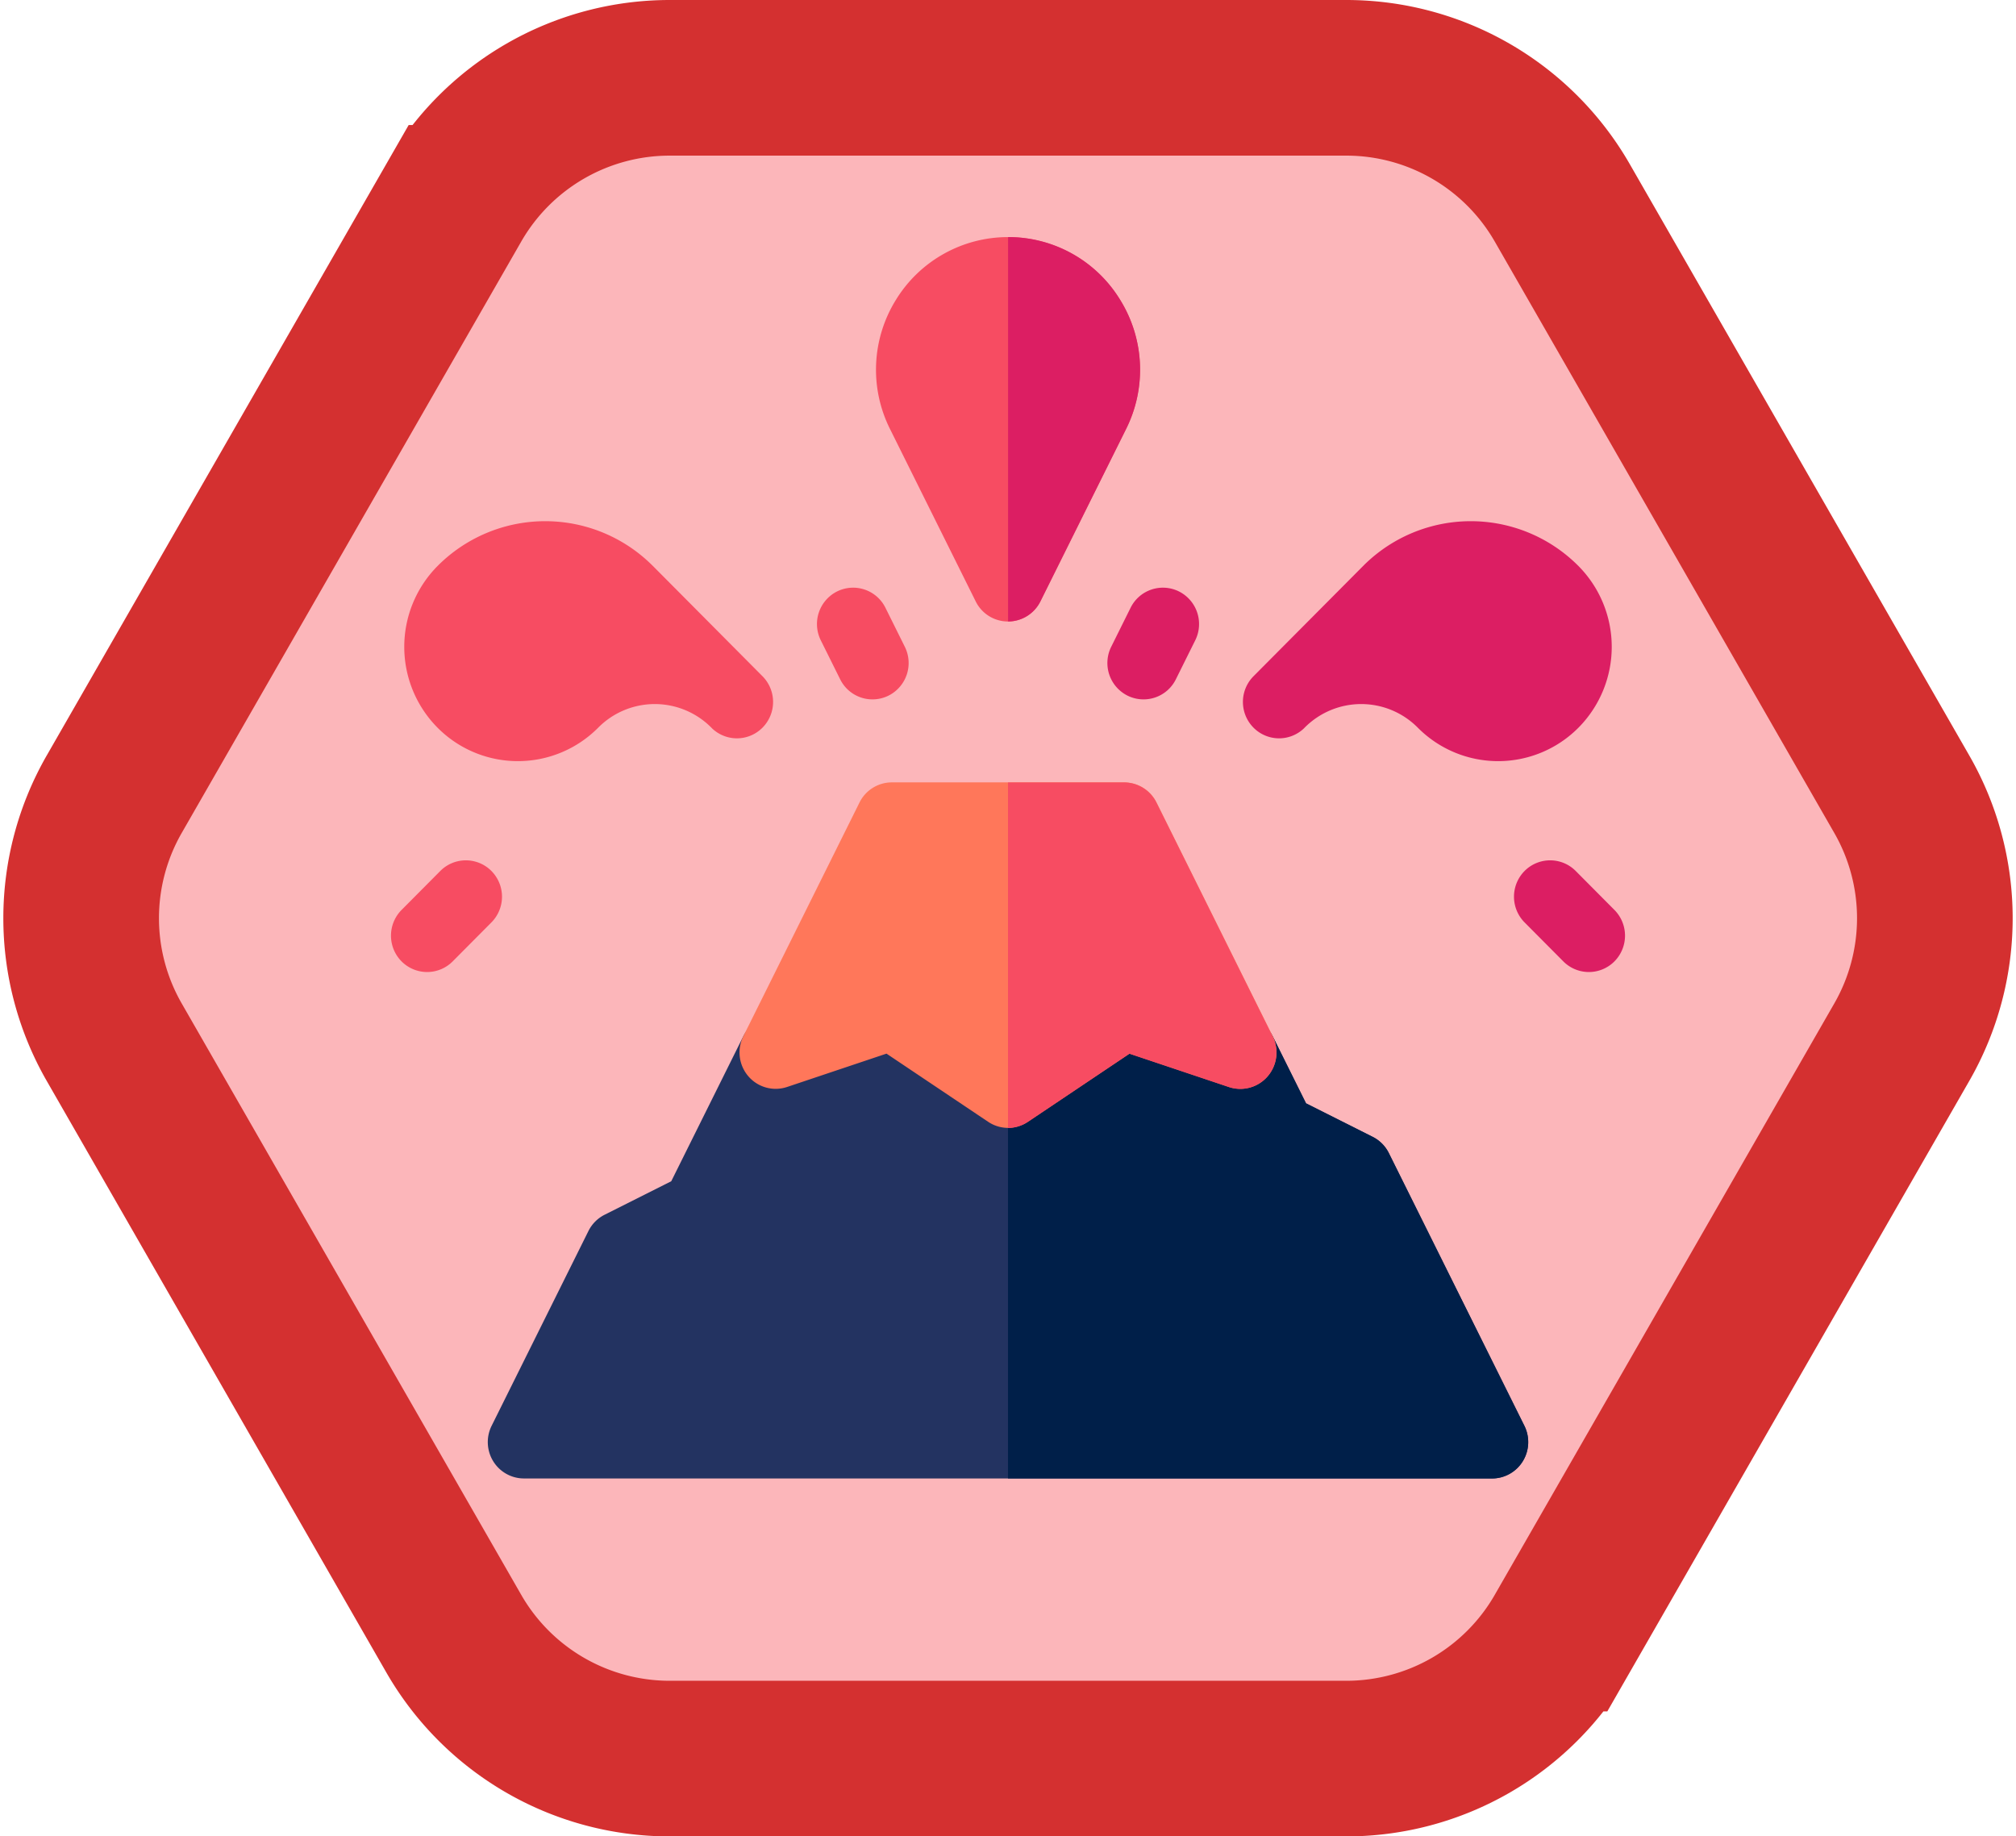 <svg xmlns="http://www.w3.org/2000/svg" width="64.764" height="59" viewBox="0 0 64.764 59">
  <g id="Eruption" transform="translate(1.382 2.5)">
    <path id="Polygone_2" data-name="Polygone 2" d="M41.868,0a8,8,0,0,1,6.938,4.017l10.907,19a8,8,0,0,1,0,7.966l-10.907,19A8,8,0,0,1,41.868,54H20.132a8,8,0,0,1-6.938-4.017l-10.907-19a8,8,0,0,1,0-7.966l10.907-19A8,8,0,0,1,20.132,0Z" fill="rgba(251,157,163,0.75)" stroke="#d43030" stroke-width="5"/>
    <g id="eruption-2" data-name="eruption" transform="translate(11.178 5.117)">
      <path id="Tracé_12" data-name="Tracé 12" d="M72.429,321.371h-31.1a1.16,1.16,0,0,1-.988-.554,1.175,1.175,0,0,1-.051-1.137l3.11-6.258a1.165,1.165,0,0,1,.519-.523l2.142-1.077,2.315-4.658a1.163,1.163,0,0,1,.672-.586l3.732-1.251a1.155,1.155,0,0,1,1.012.136l3.088,2.071,3.088-2.071a1.156,1.156,0,0,1,1.011-.136l3.732,1.251a1.164,1.164,0,0,1,.672.586l1.071,2.155,2.142,1.077a1.164,1.164,0,0,1,.519.523l4.354,8.761a1.175,1.175,0,0,1-.051,1.137,1.16,1.16,0,0,1-.988.554Z" transform="translate(-37.057 -281.488)" fill="#233361"/>
      <path id="Tracé_13" data-name="Tracé 13" d="M272.538,320.817a1.174,1.174,0,0,0,.051-1.137l-4.354-8.761a1.165,1.165,0,0,0-.519-.523l-2.142-1.077-1.071-2.155a1.163,1.163,0,0,0-.672-.586l-3.732-1.251a1.156,1.156,0,0,0-1.012.136L256,307.535v13.837h15.551A1.16,1.16,0,0,0,272.538,320.817Z" transform="translate(-236.178 -281.488)" fill="#001f49"/>
      <g id="Groupe_2" data-name="Groupe 2">
        <path id="Tracé_14" data-name="Tracé 14" d="M13.51,118.62a4.875,4.875,0,0,0-6.921,0,3.689,3.689,0,0,0,0,5.192,3.635,3.635,0,0,0,5.163,0,2.558,2.558,0,0,1,3.659.025,1.156,1.156,0,0,0,1.63-.037,1.173,1.173,0,0,0-.012-1.64l-3.518-3.54Z" transform="translate(-5.094 -108.051)" fill="#f74c62"/>
        <path id="Tracé_15" data-name="Tracé 15" d="M209.075,2.022a4.224,4.224,0,0,0-7.209,0,4.257,4.257,0,0,0-.185,4.147l2.751,5.535a1.158,1.158,0,0,0,2.078,0l2.751-5.535A4.257,4.257,0,0,0,209.075,2.022Z" transform="translate(-185.648 0)" fill="#f74c62"/>
        <path id="Tracé_16" data-name="Tracé 16" d="M178.931,145.243a1.158,1.158,0,0,0-1.558-.523,1.172,1.172,0,0,0-.519,1.568l.622,1.252a1.158,1.158,0,0,0,1.558.523,1.172,1.172,0,0,0,.519-1.568Z" transform="translate(-163.046 -133.333)" fill="#f74c62"/>
        <path id="Tracé_17" data-name="Tracé 17" d="M1.584,257.409.34,258.661a1.174,1.174,0,0,0,0,1.652,1.157,1.157,0,0,0,1.643,0l1.244-1.252a1.174,1.174,0,0,0,0-1.652,1.157,1.157,0,0,0-1.643,0Z" transform="translate(0 -237.043)" fill="#f74c62"/>
      </g>
      <path id="Tracé_18" data-name="Tracé 18" d="M357.326,118.62a4.875,4.875,0,0,1,6.921,0,3.689,3.689,0,0,1,0,5.192,3.635,3.635,0,0,1-5.163,0,2.558,2.558,0,0,0-3.659.025,1.156,1.156,0,0,1-1.63-.037,1.173,1.173,0,0,1,.012-1.64Z" transform="translate(-326.098 -108.051)" fill="#dc1e63"/>
      <path id="Tracé_19" data-name="Tracé 19" d="M297.975,145.243a1.158,1.158,0,0,1,1.558-.523,1.172,1.172,0,0,1,.519,1.568l-.622,1.252a1.158,1.158,0,0,1-1.558.523,1.172,1.172,0,0,1-.519-1.568Z" transform="translate(-274.215 -133.333)" fill="#dc1e63"/>
      <path id="Tracé_20" data-name="Tracé 20" d="M467.917,257.409l1.244,1.252a1.174,1.174,0,0,1,0,1.652,1.157,1.157,0,0,1-1.643,0l-1.244-1.252a1.173,1.173,0,0,1,0-1.652A1.157,1.157,0,0,1,467.917,257.409Z" transform="translate(-429.857 -237.043)" fill="#dc1e63"/>
      <path id="Tracé_21" data-name="Tracé 21" d="M256,12.349a1.161,1.161,0,0,0,1.039-.646l2.751-5.535a4.257,4.257,0,0,0-.186-4.146A4.2,4.2,0,0,0,256,0Z" transform="translate(-236.175 0)" fill="#dc1e63"/>
      <path id="Tracé_22" data-name="Tracé 22" d="M153.226,236.032a1.155,1.155,0,0,1-.644-.2l-3.259-2.186-3.193,1.071a1.157,1.157,0,0,1-1.245-.343,1.174,1.174,0,0,1-.161-1.288l3.732-7.509a1.161,1.161,0,0,1,1.039-.646h7.464a1.161,1.161,0,0,1,1.039.646l3.732,7.509a1.174,1.174,0,0,1-.161,1.288,1.157,1.157,0,0,1-1.245.343l-3.193-1.071-3.26,2.186A1.155,1.155,0,0,1,153.226,236.032Z" transform="translate(-133.404 -207.412)" fill="#ff775a"/>
      <path id="Tracé_23" data-name="Tracé 23" d="M259.9,233.649l3.193,1.071a1.157,1.157,0,0,0,1.245-.343,1.174,1.174,0,0,0,.161-1.288l-3.732-7.509a1.161,1.161,0,0,0-1.039-.646H256v11.1a1.155,1.155,0,0,0,.644-.2Z" transform="translate(-236.178 -207.412)" fill="#f74c62"/>
    </g>
  </g>
</svg>
